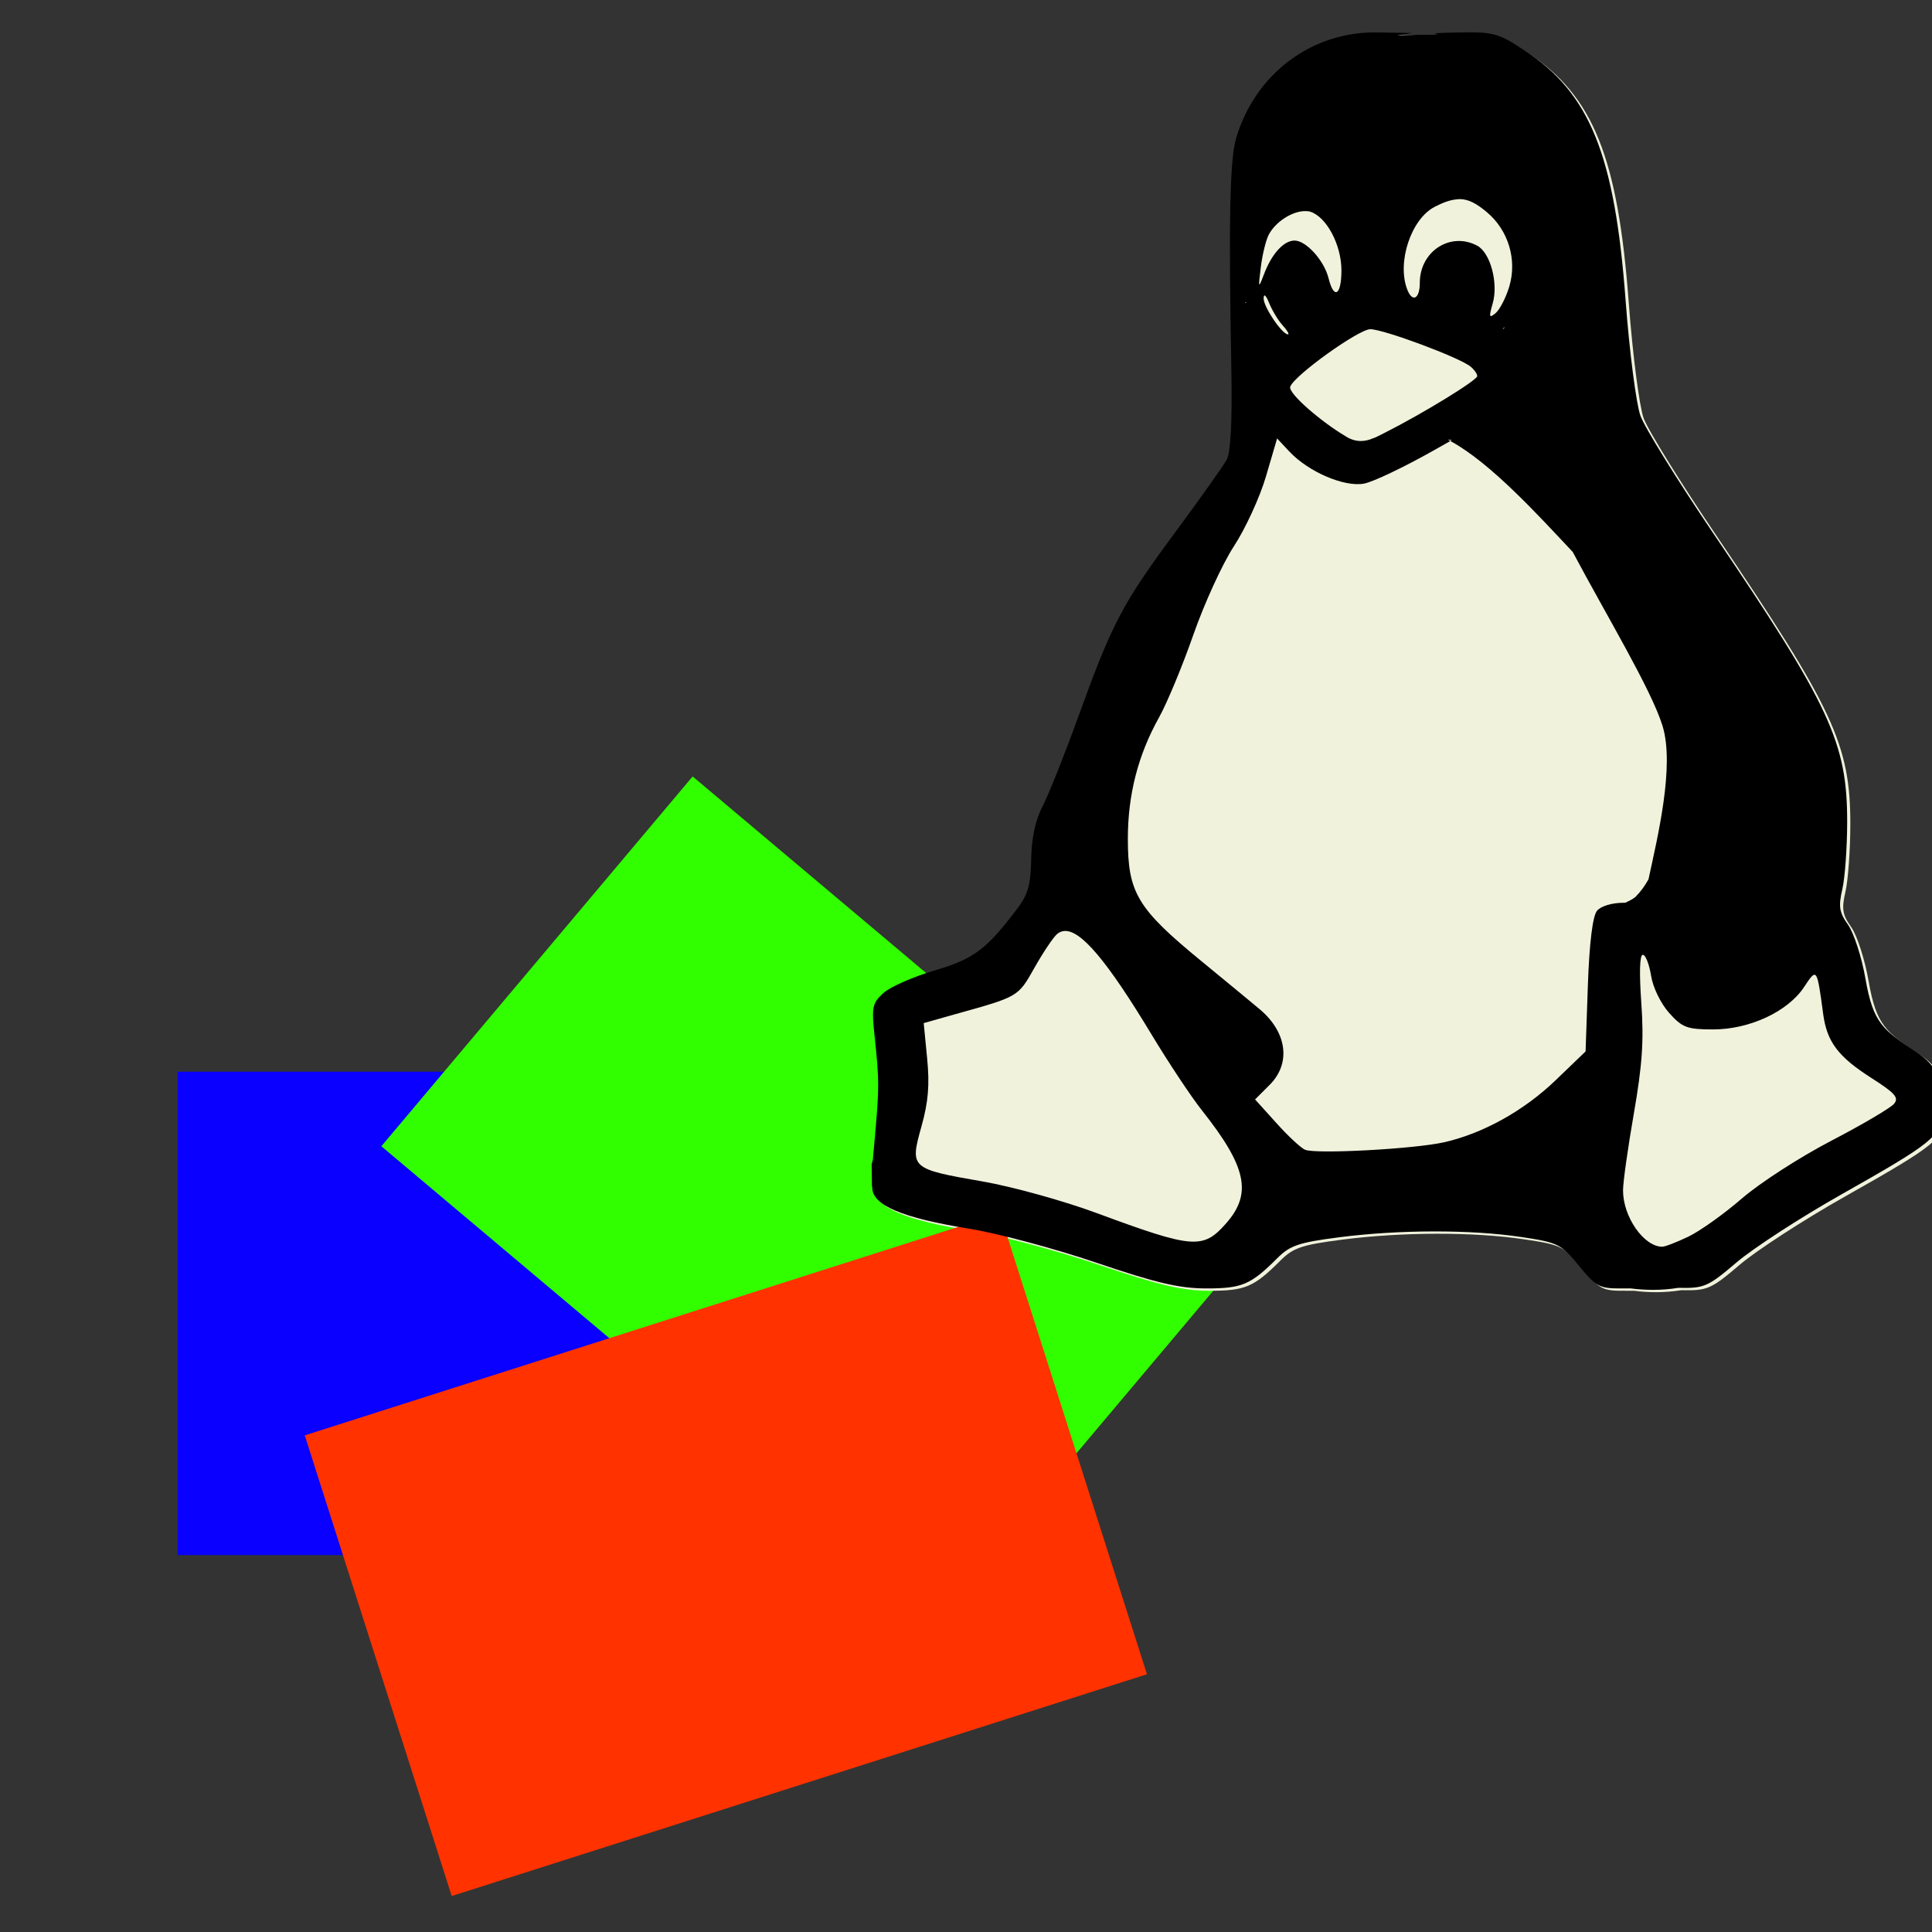 <?xml version="1.0" encoding="UTF-8" standalone="no"?>
<!-- Created with Inkscape (http://www.inkscape.org/) -->

<svg
   xmlns:dc="http://purl.org/dc/elements/1.1/"
   xmlns:cc="http://creativecommons.org/ns#"
   xmlns:rdf="http://www.w3.org/1999/02/22-rdf-syntax-ns#"
   xmlns:svg="http://www.w3.org/2000/svg"
   xmlns="http://www.w3.org/2000/svg"
   xmlns:sodipodi="http://sodipodi.sourceforge.net/DTD/sodipodi-0.dtd"
   xmlns:inkscape="http://www.inkscape.org/namespaces/inkscape"
   width="128"
   height="128"
   id="svg2"
   inkscape:label="Pozadí"
   version="1.1"
   inkscape:version="0.48.4 r9939"
   sodipodi:docname="Nový dokument 1">
  <rect width="100%" height="100%" fill="#333333" stroke="none"/>
  <defs
     id="defs3" />
  <sodipodi:namedview
     id="base"
     pagecolor="#ffffff"
     bordercolor="#666666"
     borderopacity="1.0"
     inkscape:pageopacity="0.0"
     inkscape:pageshadow="2"
     inkscape:zoom="3.2958934"
     inkscape:cx="96.869713"
     inkscape:cy="86.311651"
     inkscape:document-units="px"
     inkscape:current-layer="layer1"
     showgrid="false"
     width="96px"
     borderlayer="true"
     inkscape:window-width="1547"
     inkscape:window-height="879"
     inkscape:window-x="53"
     inkscape:window-y="21"
     inkscape:window-maximized="1" />
  <g
     inkscape:label="Vrstva 1"
     inkscape:groupmode="layer"
     id="layer1"
     transform="translate(0,-924.362)">
    <rect
       style="fill:#0900ff;fill-opacity:1;stroke:#000000;stroke-width:0;stroke-miterlimit:4;stroke-opacity:1;stroke-dasharray:none"
       id="rect2984"
       width="48.334"
       height="32.026"
       x="11.774"
       y="995.364" />
    <rect
       style="fill:#31ff00;fill-opacity:1;stroke:#000000;stroke-width:0;stroke-miterlimit:4;stroke-opacity:1;stroke-dasharray:none"
       id="rect2984-4"
       width="48.334"
       height="32.026"
       x="-711.883"
       y="-748.991"
       transform="matrix(-0.765,-0.644,0.644,-0.765,0,0)" />
    <path
       style="fill:#f1f2dc;fill-opacity:1;stroke:none"
       d="m 91.45,926.666 c -4.323,-0.076 -8.078,2.737 -9.339,6.99 -0.427,1.441 -0.506,5.422 -0.322,15.324 0.064,3.44 -0.046,5.505 -0.303,5.986 -0.216,0.403 -1.775,2.6 -3.466,4.887 -3.469,4.688 -4.13,5.949 -6.403,12.237 -0.886,2.45 -1.936,5.074 -2.33,5.834 -0.475,0.918 -0.734,2.087 -0.758,3.485 -0.028,1.664 -0.201,2.348 -0.871,3.239 -2.08,2.765 -2.909,3.394 -5.531,4.167 -1.416,0.418 -2.943,1.087 -3.391,1.496 -0.752,0.688 -0.791,0.917 -0.568,2.993 0.295,2.75 0.29,3.327 0.019,6.384 l -0.152,1.686 -0.076,0.265 0.019,1.477 0.019,0.019 0,0.057 c 0,1.181 1.986,2.014 6.421,2.728 1.885,0.303 5.674,1.319 8.429,2.254 3.962,1.344 5.49,1.701 7.274,1.705 2.371,0 2.942,-0.233 4.717,-2.008 0.84,-0.84 1.421,-1.038 4.111,-1.383 3.952,-0.507 8.682,-0.517 12.028,-0.019 2.469,0.367 2.666,0.474 3.845,1.913 1.15,1.403 1.361,1.511 2.86,1.496 l 0.568,0 c 0.888,0.117 1.99,0.15 3.144,-0.038 l 0.038,0 c 1.665,0.034 1.93,-0.062 3.807,-1.667 1.108,-0.947 4.253,-2.993 7.009,-4.546 5.961,-3.361 6.583,-3.859 6.554,-5.285 0.453,-1.96 -0.27,-3.229 -1.629,-4.129 -2.221,-1.462 -2.861,-1.907 -3.372,-4.849 -0.248,-1.43 -0.771,-3.04 -1.155,-3.58 -0.584,-0.821 -0.642,-1.213 -0.379,-2.349 0.173,-0.748 0.321,-2.76 0.322,-4.47 0.002,-5.252 -1.129,-7.674 -8.884,-19.132 -2.364,-3.493 -4.529,-6.984 -4.811,-7.766 -0.282,-0.782 -0.73,-4.232 -0.985,-7.653 -0.719,-9.63 -2.357,-13.702 -6.687,-16.556 -1.688,-1.113 -2.078,-1.23 -4.148,-1.193 -1.675,0.03 -2.108,0.039 -1.572,0.152 -0.952,-0.003 -1.893,0.016 -2.747,0.057 l 1.004,-0.17 -2.311,-0.038 z"
       id="path3026-0"
       inkscape:connector-curvature="0"
       sodipodi:nodetypes="cscsssscsscscccccscsccccccccccsccscccsssssccccc" />
    <rect
       style="fill:#ff3200;fill-opacity:1;stroke:#000000;stroke-width:0;stroke-miterlimit:4;stroke-opacity:1;stroke-dasharray:none"
       id="rect2984-6"
       width="48.334"
       height="32.026"
       x="-290.492"
       y="977.071"
       transform="matrix(0.953,-0.304,0.304,0.953,0,0)" />
    <path
       style="fill:#000000;fill-opacity:1;stroke:none"
       d="m 91.241,926.51 c -4.323,-0.076 -8.078,2.737 -9.339,6.99 -0.427,1.441 -0.506,5.422 -0.322,15.324 0.064,3.44 -0.046,5.505 -0.303,5.986 -0.216,0.403 -1.775,2.6 -3.466,4.887 -3.469,4.688 -4.13,5.949 -6.403,12.237 -0.886,2.45 -1.936,5.074 -2.33,5.834 -0.475,0.918 -0.734,2.087 -0.758,3.485 -0.028,1.664 -0.201,2.348 -0.871,3.239 -2.08,2.765 -2.909,3.394 -5.531,4.167 -1.416,0.418 -2.943,1.087 -3.391,1.496 -0.752,0.688 -0.791,0.917 -0.568,2.993 0.295,2.75 0.29,3.327 0.019,6.384 l -0.152,1.686 -0.076,0.265 0.019,1.478 0.019,0.019 0,0.057 c 0,1.181 1.986,2.014 6.421,2.728 1.885,0.303 5.674,1.319 8.429,2.254 3.962,1.344 5.49,1.701 7.274,1.705 2.371,0 2.942,-0.233 4.717,-2.008 0.84,-0.84 1.421,-1.038 4.111,-1.383 3.952,-0.507 8.682,-0.517 12.028,-0.019 2.469,0.367 2.666,0.474 3.845,1.913 1.15,1.403 1.361,1.511 2.86,1.496 l 0.568,0 c 0.888,0.117 1.99,0.15 3.144,-0.038 l 0.038,0 c 1.665,0.034 1.93,-0.062 3.807,-1.667 1.108,-0.947 4.253,-2.993 7.009,-4.546 5.961,-3.362 6.583,-3.859 6.554,-5.285 0.453,-1.96 -0.27,-3.229 -1.629,-4.129 -2.221,-1.462 -2.861,-1.907 -3.372,-4.849 -0.248,-1.43 -0.771,-3.04 -1.155,-3.58 -0.584,-0.821 -0.642,-1.213 -0.379,-2.349 0.173,-0.748 0.321,-2.76 0.322,-4.47 0.002,-5.252 -1.129,-7.674 -8.884,-19.132 -2.364,-3.493 -4.529,-6.984 -4.811,-7.766 -0.282,-0.782 -0.73,-4.232 -0.985,-7.653 -0.719,-9.63 -2.357,-13.702 -6.687,-16.556 -1.688,-1.113 -2.078,-1.23 -4.148,-1.193 -1.675,0.03 -2.108,0.039 -1.572,0.152 -0.952,-0.003 -1.893,0.016 -2.747,0.057 l 1.004,-0.17 -2.311,-0.038 z m 5.493,11.043 c 0.588,0.015 1.114,0.31 1.781,0.871 1.416,1.191 2.011,3.144 1.478,4.925 -0.221,0.738 -0.634,1.533 -0.909,1.762 -0.428,0.355 -0.449,0.261 -0.189,-0.644 0.387,-1.348 -0.154,-3.362 -1.023,-3.826 -1.774,-0.949 -3.807,0.367 -3.807,2.463 0,1.069 -0.493,1.322 -0.833,0.436 -0.694,-1.807 0.256,-4.667 1.818,-5.474 0.549,-0.284 1.004,-0.45 1.421,-0.492 0.087,-0.009 0.181,-0.021 0.265,-0.019 z m -10.248,0.796 c 0.118,0.002 0.219,0.005 0.322,0.038 1.08,0.343 2.063,2.192 2.065,3.883 0.002,1.656 -0.495,1.969 -0.852,0.53 -0.292,-1.177 -1.483,-2.5 -2.254,-2.5 -0.713,0 -1.509,0.869 -2.027,2.235 -0.37,0.976 -0.384,0.95 -0.208,-0.474 0.102,-0.831 0.34,-1.803 0.53,-2.159 0.474,-0.886 1.6,-1.57 2.425,-1.553 z m -2.709,5.588 c 0.063,-0.002 0.174,0.169 0.303,0.492 0.188,0.471 0.586,1.141 0.89,1.478 0.304,0.336 0.471,0.606 0.36,0.606 -0.393,0 -1.632,-1.838 -1.61,-2.387 0.005,-0.127 0.019,-0.188 0.057,-0.189 z m -1.288,0.455 0.114,0.038 -0.114,0 c -6.06e-4,-0.012 6.06e-4,-0.026 0,-0.038 z m 17.2,1.629 -0.057,0.114 -0.076,0.019 c 0.046,-0.042 0.087,-0.087 0.133,-0.133 z m -8.903,0.152 c 0.881,0 5.918,1.876 6.649,2.481 0.238,0.197 0.436,0.48 0.436,0.625 0,0.274 -3.589,2.473 -6.118,3.751 -0.158,0.08 -0.27,0.137 -0.417,0.208 -0.067,0.032 -0.126,0.065 -0.189,0.095 -0.047,0.024 -0.106,0.037 -0.152,0.057 -0.637,0.278 -1.164,0.229 -1.629,0 -0.078,-0.038 -0.153,-0.085 -0.227,-0.133 -1.523,-0.893 -3.816,-2.824 -3.656,-3.277 0.264,-0.745 4.531,-3.807 5.304,-3.807 z m -6.175,7.236 0.815,0.871 c 1.263,1.345 3.638,2.367 4.944,2.122 0.612,-0.115 2.658,-1.095 4.546,-2.159 0.451,-0.254 0.802,-0.449 1.174,-0.663 -0.058,-0.031 -0.113,-0.064 -0.17,-0.095 l 0.265,0.038 c -0.036,0.021 -0.058,0.036 -0.095,0.057 2.692,1.459 5.881,4.983 8.107,7.35 2.225,4.188 5.197,9.093 5.948,11.517 0.825,2.663 -0.339,7.436 -0.928,10.172 -0.238,0.431 -0.529,0.832 -0.871,1.174 -0.164,0.125 -0.36,0.237 -0.587,0.341 l -0.076,0.038 c -0.041,2.5e-4 -0.07,0 -0.114,0 -0.77,0 -1.505,0.221 -1.762,0.53 -0.286,0.345 -0.505,2.08 -0.606,4.925 l -0.152,4.395 -1.97,1.894 c -2.119,2.043 -4.842,3.55 -7.425,4.129 -1.958,0.439 -8.468,0.792 -9.187,0.492 -0.285,-0.119 -1.147,-0.924 -1.913,-1.781 l -1.402,-1.553 0.966,-0.966 c 1.418,-1.418 1.159,-3.46 -0.625,-4.982 -0.223,-0.19 -1.977,-1.642 -3.902,-3.22 -4.248,-3.482 -4.868,-4.526 -4.868,-8.107 0,-2.908 0.675,-5.543 2.065,-8.032 0.53,-0.95 1.552,-3.408 2.273,-5.474 0.721,-2.066 1.928,-4.708 2.69,-5.872 0.762,-1.164 1.717,-3.243 2.122,-4.622 l 0.739,-2.519 z m -14.131,32.638 c 1.101,-0.135 2.864,1.964 5.815,6.857 1.124,1.864 2.628,4.129 3.334,5.02 2.966,3.741 3.342,5.51 1.61,7.482 -1.537,1.75 -2.182,1.692 -8.6,-0.682 -2.185,-0.808 -5.568,-1.744 -7.52,-2.084 -4.796,-0.834 -4.847,-0.876 -4.073,-3.637 0.461,-1.643 0.551,-2.778 0.379,-4.527 l -0.227,-2.33 2.008,-0.568 c 4.28,-1.194 4.228,-1.147 5.323,-3.088 0.571,-1.012 1.252,-2.035 1.515,-2.254 0.131,-0.109 0.278,-0.17 0.436,-0.189 z m 38.358,1.572 c 0.183,0 0.428,0.623 0.549,1.383 0.125,0.784 0.642,1.845 1.193,2.463 0.87,0.974 1.183,1.099 2.917,1.099 2.416,0 4.948,-1.179 6.024,-2.803 0.854,-1.289 0.855,-1.298 1.269,1.781 0.249,1.853 0.994,2.831 3.201,4.243 1.562,0.999 1.833,1.299 1.496,1.705 -0.225,0.272 -2.093,1.376 -4.148,2.444 -2.055,1.068 -4.73,2.789 -5.929,3.826 -1.199,1.037 -2.801,2.177 -3.561,2.538 -0.76,0.361 -1.534,0.665 -1.724,0.663 -1.223,-0.01 -2.595,-1.98 -2.595,-3.732 0,-0.561 0.328,-2.863 0.72,-5.114 0.552,-3.172 0.668,-4.816 0.492,-7.293 -0.141,-1.981 -0.112,-3.201 0.095,-3.201 z"
       id="path3026"
       inkscape:connector-curvature="0" />
    <path
       style="fill:none;stroke:#000000;stroke-width:0.606px;stroke-linecap:butt;stroke-linejoin:miter;stroke-opacity:1"
       d="m 88.621,1005.596 4.742,-0.327"
       id="path3796"
       inkscape:connector-curvature="0" />
    <path
       style="fill:none;stroke:#000000;stroke-width:0.606px;stroke-linecap:butt;stroke-linejoin:miter;stroke-opacity:1"
       d="m 107.641,984.298 c 0,0 0.126,0.133 0,0 z"
       id="path3810"
       inkscape:connector-curvature="0" />
  </g>
</svg>
